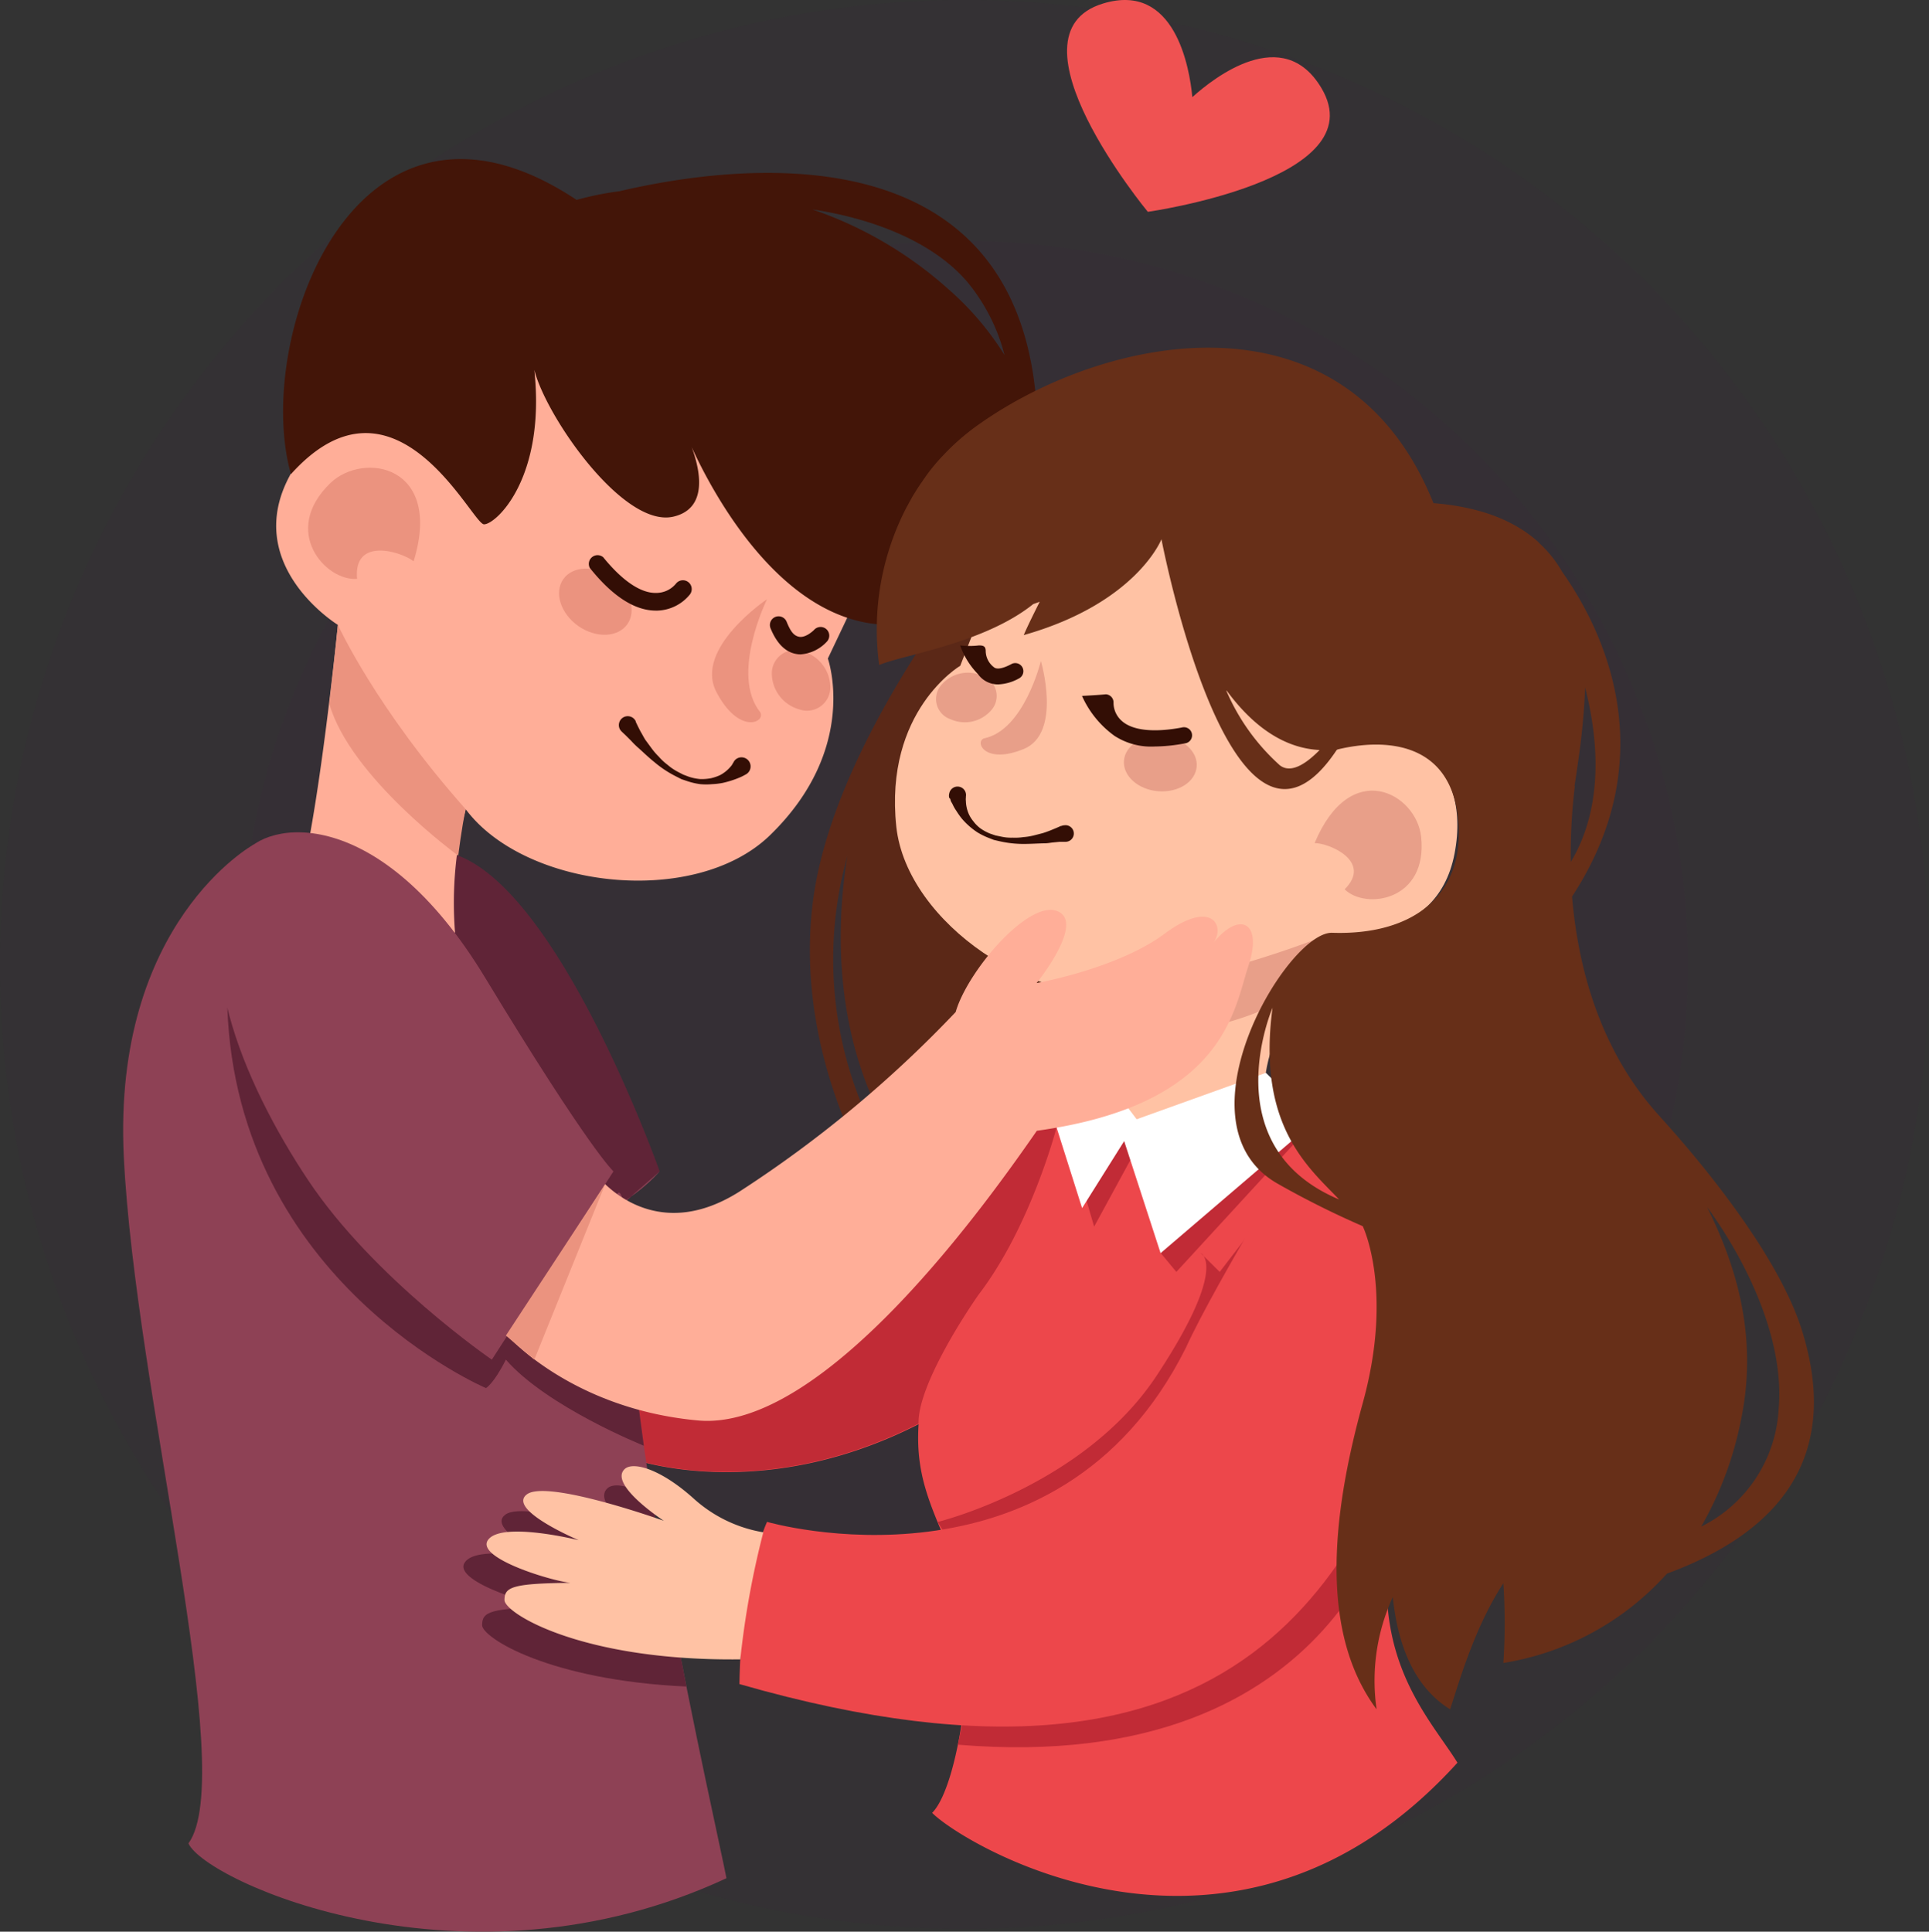 <svg xmlns="http://www.w3.org/2000/svg" width="499.28" height="500" viewBox="0 0 499.28 500">
  <rect x="0" y="0" width="499.28" height="500" fill="#333333" stroke="none"/>
  <g id="Group_1616" data-name="Group 1616" transform="translate(-137.688 -2846)">
    <g id="Group_1581" data-name="Group 1581" transform="translate(137.688 2846)">
      <g id="background" transform="translate(0)">
        <circle id="Ellipse_532" data-name="Ellipse 532" cx="187.23" cy="187.23" r="187.23" transform="translate(62.41 62.41)" fill="rgba(79,19,76,0.05)"/>
        <circle id="Ellipse_533" data-name="Ellipse 533" cx="249.64" cy="249.64" r="249.64" fill="rgba(79,19,76,0.05)"/>
      </g>
    </g>
    <g id="_02" data-name="02" transform="translate(169.562 2846)">
      <path id="Path_13173" data-name="Path 13173" d="M269.8,183.24s-34.378,43.006-39.616,81.988S244.935,336.905,246.727,339s.551-11.027.551-11.027a99.245,99.245,0,0,1-8.27-73.883c-4.163,25.8-.992,52.545,12.378,73.883,10.366.331,50.891-37.906,45.984-39.037S269.8,183.24,269.8,183.24Z" transform="translate(-51.565 -32.499)" fill="#5b2817"/>
      <path id="Path_13174" data-name="Path 13174" d="M263.571,193.592l-9.373,24.15s-19.766,11.634-16.541,41.711c2.757,25.115,37.107,47.693,60.4,42.069-6.616,14.5-5.789,32.586-5.789,32.586s3.611,16.817,41.1-3c-3.584-15.052,16.734-44.109,16.734-44.109s27.32,3.942,32.034-20.621-14.2-35.839-30.739-26.8c20.456-31.124,16.072-35.7,9.18-40.525s-57.2-24.067-56.156-23.13S263.571,193.592,263.571,193.592Z" transform="translate(-37.532 -45.415)" fill="#ffc2a4"/>
      <path id="Path_13175" data-name="Path 13175" d="M304.268,214.718c-1.213-11.165-18.2-20.731-27.568,1.654,3.859,0,15,4.769,7.774,11.965C289.878,233.685,306.06,231.37,304.268,214.718Z" transform="translate(31.685 1.856)" fill="#e89f89"/>
      <path id="Path_13176" data-name="Path 13176" d="M314.238,216.2a254.842,254.842,0,0,1-56.156,15.19,56.51,56.51,0,0,0,0,12.516s30.325-1.323,45.6-11.689C311.343,220.528,314.238,216.2,314.238,216.2Z" transform="translate(-1.635 25.406)" fill="#e89f89"/>
      <path id="Path_13177" data-name="Path 13177" d="M260.925,190.62s-4.328,17.974-14.749,20.042c-2.4.91.248,6.837,10.283,2.757S260.925,190.62,260.925,190.62Z" transform="translate(-23.391 -19.533)" fill="#e89f89"/>
      <path id="Path_13178" data-name="Path 13178" d="M242.619,205.457l.165.414c0,.331.331.717.551,1.185a9.932,9.932,0,0,0,.91,1.6,21.883,21.883,0,0,0,1.323,1.9,17.175,17.175,0,0,0,1.847,1.93,19.111,19.111,0,0,0,2.316,1.792,18.393,18.393,0,0,0,2.757,1.378l1.489.579,1.544.358a27.847,27.847,0,0,0,6.148.689c1.985,0,3.8-.138,5.514-.165.8,0,1.489-.165,2.15-.221l1.682-.165H272.5a2.15,2.15,0,1,0-.3-4.273,2.1,2.1,0,0,0-.717.165h-.138l-1.241.551c-.827.331-1.985.855-3.418,1.3l-2.343.606a16.534,16.534,0,0,1-2.757.441,14.2,14.2,0,0,1-2.757.138,11.769,11.769,0,0,1-2.95-.276l-1.461-.3-1.378-.469a12.1,12.1,0,0,1-2.509-1.351,9.017,9.017,0,0,1-1.847-1.847,8.27,8.27,0,0,1-1.213-1.957,8.823,8.823,0,0,1-.717-3.308,3.143,3.143,0,0,1,0-.855v-.3a2.187,2.187,0,0,0-4.3-.8,2.234,2.234,0,0,0,0,1.213Z" transform="translate(-28.628 1.165)" fill="#330e05"/>
      <path id="Path_13179" data-name="Path 13179" d="M267.634,211.979c-5.21-.441-9.153-4-8.822-7.94s4.824-6.782,10.007-6.341,9.153,3.97,8.822,7.912S272.9,212.393,267.634,211.979Z" transform="translate(0.225 -7.177)" fill="#e89f89"/>
      <path id="Path_13180" data-name="Path 13180" d="M244.913,203.765a9.042,9.042,0,0,0,10.724-2.564,5.514,5.514,0,0,0-2.536-8.684,9.015,9.015,0,0,0-10.724,2.564,5.514,5.514,0,0,0,2.536,8.684Z" transform="translate(-30.757 -17.599)" fill="#e89f89"/>
      <path id="Path_13181" data-name="Path 13181" d="M261.035,193.75a2.1,2.1,0,0,1,1.985,2.205,6.258,6.258,0,0,0,2.178,4.714c2.757,2.454,8.27,3.033,15.466,1.682a2.1,2.1,0,1,1,.772,4.108,43.252,43.252,0,0,1-7.774.8,17.4,17.4,0,0,1-10.393-2.757h0a25.584,25.584,0,0,1-8.408-10.338C259.574,193.915,261.035,193.75,261.035,193.75Z" transform="translate(-6.684 -14.035)" fill="#330e05"/>
      <path id="Path_13182" data-name="Path 13182" d="M243.42,189.16a20.587,20.587,0,0,0,4.852,0c1.13,0,1.709.193,1.764,1.351a5.348,5.348,0,0,0,2.1,4.273c.827.744,2.619.248,4.659-.855a2.1,2.1,0,0,1,1.985,3.694,12.02,12.02,0,0,1-5.514,1.627,6.369,6.369,0,0,1-3.2-.827,6.12,6.12,0,0,1-2.012-1.819h0a20.1,20.1,0,0,1-4.631-7.443Z" transform="translate(-26.782 -22.098)" fill="#330e05"/>
      <path id="Path_13183" data-name="Path 13183" d="M328.658,232.866s-21.31-9.98-36.307,12.516-40.8,48-82.153,42.483c-1.351,15,5.9,38.6,5.9,38.6s33.247,12.737,75.234-8.629c-.992,15.107,4.383,23.13,10.2,38.127s.8,54.971-6.7,62.47c8.491,8.519,78.459,50.505,135.967-12.985-6.479-10.5-20.566-24.618-17.975-52.38a313.679,313.679,0,0,1,9.4-51.939L393.8,239.4l-44.109,8.491Z" transform="translate(-85.444 50.81)" fill="#ed474b"/>
      <path id="Path_13184" data-name="Path 13184" d="M315.177,235.446l-35.839,39.009-4.053-4.88-3.639-23.323-2.564-3.777-11.027,20.263-3.225-11.027,11.027-16.293s27.871-.138,24.563,1.158,17.7-3.667,17.7-3.667Z" transform="translate(-6.737 54.763)" fill="#c12b36"/>
      <path id="Path_13185" data-name="Path 13185" d="M216.1,324.813s-7.25-23.516-5.9-38.6c41.352,5.514,67.156-19.987,82.153-42.483A33.331,33.331,0,0,1,305.8,231.55c5.155,2.178,15.714,4.218,21.255,7.857,0,0-6.644,25.638-20.208,43.337-3.859,5.514-15.769,23.874-15.521,33.358C249.344,337.55,216.1,324.813,216.1,324.813Z" transform="translate(-85.444 52.373)" fill="#c12b36"/>
      <path id="Path_13186" data-name="Path 13186" d="M356.754,280.2S343.8,354.133,243.2,345.725l2.757-12.433L360.42,262Z" transform="translate(-27.169 105.869)" fill="#c12b36"/>
      <path id="Path_13187" data-name="Path 13187" d="M241.31,318.191s37.8-9.263,56.68-37.879,11.386-31.731,11.386-31.731l4.935,4.88,6.616-8.6s-6.038,32.751-28.092,53.593a96.1,96.1,0,0,1-48.741,24.2Z" transform="translate(-30.489 75.757)" fill="#c12b36"/>
      <path id="Path_13188" data-name="Path 13188" d="M371.624,233.83s49.43,9.235,30.683,61.725S355.855,417.793,222.7,379.528c.386-27.734,7.14-41.986,7.14-41.986s75.013,21.751,108.371-44.991C346.068,275.32,371.624,233.83,371.624,233.83Z" transform="translate(-63.183 56.379)" fill="#ed474b"/>
      <path id="Path_13189" data-name="Path 13189" d="M141.812,100.73l12.654,12.516L114.547,147.4l-9.428-29-10.889,17.34L87.64,114.928l13.15-12.185,7.554,10.007Z" transform="translate(153.975 176.963)" fill="#fff"/>
      <path id="Path_13190" data-name="Path 13190" d="M216.89,211.792c26.824,10.228,52.132,81.712,52.132,81.712l-9.29,8.27a109.559,109.559,0,0,1,2.04,12.847v.138c-26.824,0-69.472-88.963-77.191-105.2C191,206.554,201.038,205.727,216.89,211.792Z" transform="translate(-130.154 9.689)" fill="#602437"/>
      <path id="Path_13191" data-name="Path 13191" d="M327.006,236.3l-5.017,10.559s8.27,23.185-15,45.763c-19.491,18.857-63.407,13.784-78.735-6.754a97.343,97.343,0,0,0-2.757,31.952,54.888,54.888,0,0,1-38.6-19.959c4.494-21.751,8.27-59.713,8.27-59.713s-25.253-15.521-12.24-39.009,36.252-19.766,43.751-1.02c4.494-39.726,11.248-40.47,20.235-39.726s63.738,19.3,62.249,19.463S327.006,236.3,327.006,236.3Z" transform="translate(-139.59 -76.404)" fill="#ffae98"/>
      <path id="Path_13192" data-name="Path 13192" d="M181.881,225.055c26.989-29.994,46.866,12.985,49.981,12.985s16.017-11.992,13.012-39.974c3,11.992,22.992,40.966,35.977,37.989,9.18-2.123,6.892-12.213,4.769-17.975,5.376,11.744,23.047,45.129,50.229,45.956,22.882.689,42.841-22.661,38.292-50.036a45.3,45.3,0,0,0,.662-7.636c-5.679-71.677-79.507-61.2-107.957-54.53a77.612,77.612,0,0,0-11.027,2.233C198.615,116.078,171.984,190.043,181.881,225.055Zm135.084-68.507c16.541,2.509,31.566,8.849,39.974,18.746a48.741,48.741,0,0,1,9.649,18.939,76.224,76.224,0,0,0-14.666-17.175,102.3,102.3,0,0,0-35.039-20.511Z" transform="translate(-138.454 -102.323)" fill="#431508"/>
      <path id="Path_13193" data-name="Path 13193" d="M187.954,176.457c8.629-8.27,29.222-4.631,21.558,20.235-3.253-2.536-15.659-6.368-14.639,4.549C186.823,201.93,175.024,188.945,187.954,176.457Z" transform="translate(-134.327 -51.409)" fill="#eb937f"/>
      <path id="Path_13194" data-name="Path 13194" d="M186.405,187.23s9.759,21.476,33.082,47.721c-1.02,4.438-1.93,12.02-1.93,12.02s-27.9-20.29-33.358-39.257C185.909,192.771,186.405,187.23,186.405,187.23Z" transform="translate(-130.821 -25.489)" fill="#eb937f"/>
      <path id="Path_13195" data-name="Path 13195" d="M234.365,184.82s-9.621,19.491-1.764,29.25c1.516,2.619-5.514,5.982-11.358-5.266S234.365,184.82,234.365,184.82Z" transform="translate(-67.708 -29.723)" fill="#eb937f"/>
      <path id="Path_13196" data-name="Path 13196" d="M241.049,207.752l-.193.3a3.116,3.116,0,0,1-.524.772,9.263,9.263,0,0,1-2.757,2.233,12.265,12.265,0,0,1-2.343.8,13.228,13.228,0,0,1-2.757.221,12.71,12.71,0,0,1-2.977-.607l-1.461-.551-1.434-.744a14.2,14.2,0,0,1-2.619-1.792,14.862,14.862,0,0,1-2.261-2.1,17.566,17.566,0,0,1-1.9-2.206l-1.544-2.1c-.441-.662-.772-1.351-1.1-1.9s-.579-1.1-.8-1.516l-.634-1.323v-.138a2.288,2.288,0,0,0-3.06-1.075,2.316,2.316,0,0,0-1.075,3.088,2.977,2.977,0,0,0,.5.662l1.158,1.1,1.268,1.268a23.351,23.351,0,0,0,1.654,1.654c1.3,1.13,2.757,2.591,4.356,3.86a28.011,28.011,0,0,0,5.514,3.667l1.516.772,1.626.551a18.839,18.839,0,0,0,3.225.744,17.089,17.089,0,0,0,3.115,0,18.2,18.2,0,0,0,2.757-.331,25.358,25.358,0,0,0,4.245-1.351,11.174,11.174,0,0,0,1.268-.606l.414-.221h0a2.355,2.355,0,1,0-2.205-4.163,2.205,2.205,0,0,0-.965,1.02Z" transform="translate(-83.077 -10.42)" fill="#330e05"/>
      <path id="Path_13197" data-name="Path 13197" d="M210.745,196.818c4.6,3.2,10.283,2.977,12.709-.5s.689-8.9-3.887-12.1-10.283-3-12.709.469S206.169,193.592,210.745,196.818Z" transform="translate(-92.94 -34.773)" fill="#eb937f"/>
      <path id="Path_13198" data-name="Path 13198" d="M232.8,204.938a9.731,9.731,0,0,1-7.058-9.483,6.037,6.037,0,0,1,8.05-5.514,9.732,9.732,0,0,1,7.085,9.483,6.037,6.037,0,0,1-8.077,5.514Z" transform="translate(-57.843 -21.335)" fill="#eb937f"/>
      <path id="Path_13199" data-name="Path 13199" d="M225.9,195.034h.413a11.275,11.275,0,0,0,8.436-4.218,2.283,2.283,0,0,0-3.639-2.757,6.616,6.616,0,0,1-5.045,2.4c-4,.138-8.794-3.088-13.784-9.235a2.261,2.261,0,0,0-3.474,2.757C214.709,191.368,220.471,195.034,225.9,195.034Z" transform="translate(-88.026 -36.987)" fill="#330e05"/>
      <path id="Path_13200" data-name="Path 13200" d="M233.526,196.271a10.255,10.255,0,0,0,6.809-3.336,2.244,2.244,0,0,0-3.308-3.033h0c-.524.551-2.371,2.1-3.887,1.819s-2.316-1.6-3.253-3.887a2.245,2.245,0,1,0-4.163,1.682c1.6,3.915,3.832,6.148,6.616,6.644A5.928,5.928,0,0,0,233.526,196.271Z" transform="translate(-58.158 -26.894)" fill="#330e05"/>
      <path id="Path_13201" data-name="Path 13201" d="M198.643,207.85s-36.611,20.125-33.633,80.858,29.719,159.73,16.734,177.7c4.273,9.759,71.677,40.5,139.247,9.015-2.261-11.992-29.553-130.48-24.536-161.963-3.2-27.017-4.714-10.5-4.714-10.5l11.965-10.5s-37.355,44.55-73.442-29.994c-17.175-35.48-21.007-42.731-21.007-42.731Z" transform="translate(-164.838 10.737)" fill="#8e4155"/>
      <path id="Path_13202" data-name="Path 13202" d="M201.626,304.211c0-3.5,2.012-4.494,18.5-4.632-2.509.331-26.493-6.368-22.992-11.606s24.481,0,24.481,0-19.491-8.27-13.977-12.378,36.941,7.14,36.941,7.14-15.163-9.869-10.476-14c1.627-1.434,5.9-.772,11.468,2.757,2.757,16.32,5.872,33.358,8.932,48.6C218.911,318.464,201.626,307.409,201.626,304.211Z" transform="translate(-108.714 116.451)" fill="#602437"/>
      <path id="Path_13203" data-name="Path 13203" d="M282.412,336.558s-25.032-10.035-35.7-22.275c-3.143,6.258-5.155,7.361-5.155,7.361s-64.4-27.375-66.936-98.474c20.456,30.325,77.439,68.4,77.439,68.4l28.368,30.077Z" transform="translate(-147.651 37.651)" fill="#602437"/>
      <path id="Path_13204" data-name="Path 13204" d="M224.05,282.411s14,19.132,37.107,4.494a306.664,306.664,0,0,0,55.964-46.48c3-10.5,18.746-29,26.245-26.135s-5.293,18.636-5.293,18.636,21.035-3.749,33.082-12.737,15.769-2.261,12.764,2.233c6.727-8.27,12.737-5.238,8.987,6.01s-6.01,35.977-54.778,42.731c-11.992,17.258-54.75,77.99-87.694,74.986S200.81,323.9,200.81,323.9Z" transform="translate(-101.64 21.527)" fill="#ffae98"/>
      <path id="Path_13205" data-name="Path 13205" d="M179.992,212.753c6.037-9.373,35.4-13.536,62.69,31.483s33.275,50.229,33.275,50.229l-31.483,48.741s-30.6-21.007-47.555-46.48S164.994,235.993,179.992,212.753Z" transform="translate(-149.053 8.728)" fill="#8e4155"/>
      <path id="Path_13206" data-name="Path 13206" d="M61.624,111.19l-18.333,45.4-7.361-6.23Z" transform="translate(63.129 195.339)" fill="#eb937f"/>
      <path id="Path_13207" data-name="Path 13207" d="M276.08,227.576l1.682-.606c-1.378,2.757-3.143,6.286-4.135,8.629,29.195-8.27,35.646-24.811,35.646-24.811S327.55,306.2,354.7,265.234c12.433-3.032,29.277-2.068,31.345,17.837s-11.744,30.325-32.7,29.581c-11.744,0-41.077,49.485-14.032,64.923A230.011,230.011,0,0,0,361.376,388.6s8.077,16.541,0,45.791-11.193,59.354,3.584,79.259a51.967,51.967,0,0,1,4.19-29.057c1.3,12.489,5.514,23.268,14.832,29.057,2.481-7.471,6.258-21.035,13.784-32.641a155.356,155.356,0,0,1,0,20.649,72.256,72.256,0,0,0,42.345-23.13h0c36.307-13.371,43.144-36.859,34.9-63.1-6.065-19.3-25.694-42.979-35.839-54.227l-.221-.248a8.027,8.027,0,0,1-.661-.744c-15.659-17.092-21.228-38.871-22.744-56.928,24.15-36.969,7.636-69.637-2.536-84.028a30.826,30.826,0,0,0-5.872-7.388l-.414-.441h0c-6.01-5.348-14.666-8.987-27.044-9.98-22.5-56.019-83.67-44.109-117.137-20.759a59.656,59.656,0,0,0-9.649,8.27h0a48.3,48.3,0,0,0-5.651,7.057c-.248.331-.469.634-.689.992l-.248.358c-.551.882-1.1,1.737-1.6,2.591h0l-1.378,2.509a68.673,68.673,0,0,0-7.113,40.884C242.226,240.726,263.288,237.831,276.08,227.576ZM448.988,466.344a90.972,90.972,0,0,0,10.283-27.568c4.3-20.731-.662-38.844-8.767-55.136,10.283,14.087,20.07,34.35,18.526,52.187a36.142,36.142,0,0,1-20.042,30.518Zm-32.806-191.6c.3-2.012.607-4.025.882-6.065h0a181.927,181.927,0,0,0,1.875-19.491c5.707,22.5,1.3,36.831-3.722,45.129a145.022,145.022,0,0,1,1.048-19.573ZM355.256,381.682c-32.779-13.784-17.23-49.623-17.23-49.623C333.918,362.633,347.4,373.412,355.256,381.682ZM326.172,249.989c6.093,8.27,14.032,14.859,24.039,15.356-3.363,3.446-7.388,6.23-10.31,3.942a55.135,55.135,0,0,1-13.839-19.3Z" transform="translate(-40.53 -71.211)" fill="#672f18"/>
      <path id="Path_13208" data-name="Path 13208" d="M270.585,283.337a35.59,35.59,0,0,1-18.03-8.739c-8.546-7.692-15.6-9.594-17.782-7.692-4.494,3.97,10.062,13.453,10.062,13.453s-30.187-10.807-35.453-6.837,13.426,11.854,13.426,11.854-20.152-5.017-23.516,0,19.684,11.468,22.055,11.027c-15.852.138-17.754,1.1-17.754,4.466s19.877,15.824,61.036,15.355a227.253,227.253,0,0,1,5.955-32.889Z" transform="translate(-104.893 113.285)" fill="#ffc2a4"/>
      <path id="Path_13209" data-name="Path 13209" d="M319.3,151.358c-9.952-16.734-27.734-2.757-33.413,2.343-.717-7.609-4.494-29.884-23.1-24.232-26.383,7.995,11.579,53.923,11.579,53.923h0S333.387,175.039,319.3,151.358Z" transform="translate(-9.15 -128.561)" fill="#ef5252"/>
    </g>
  </g>
</svg>
